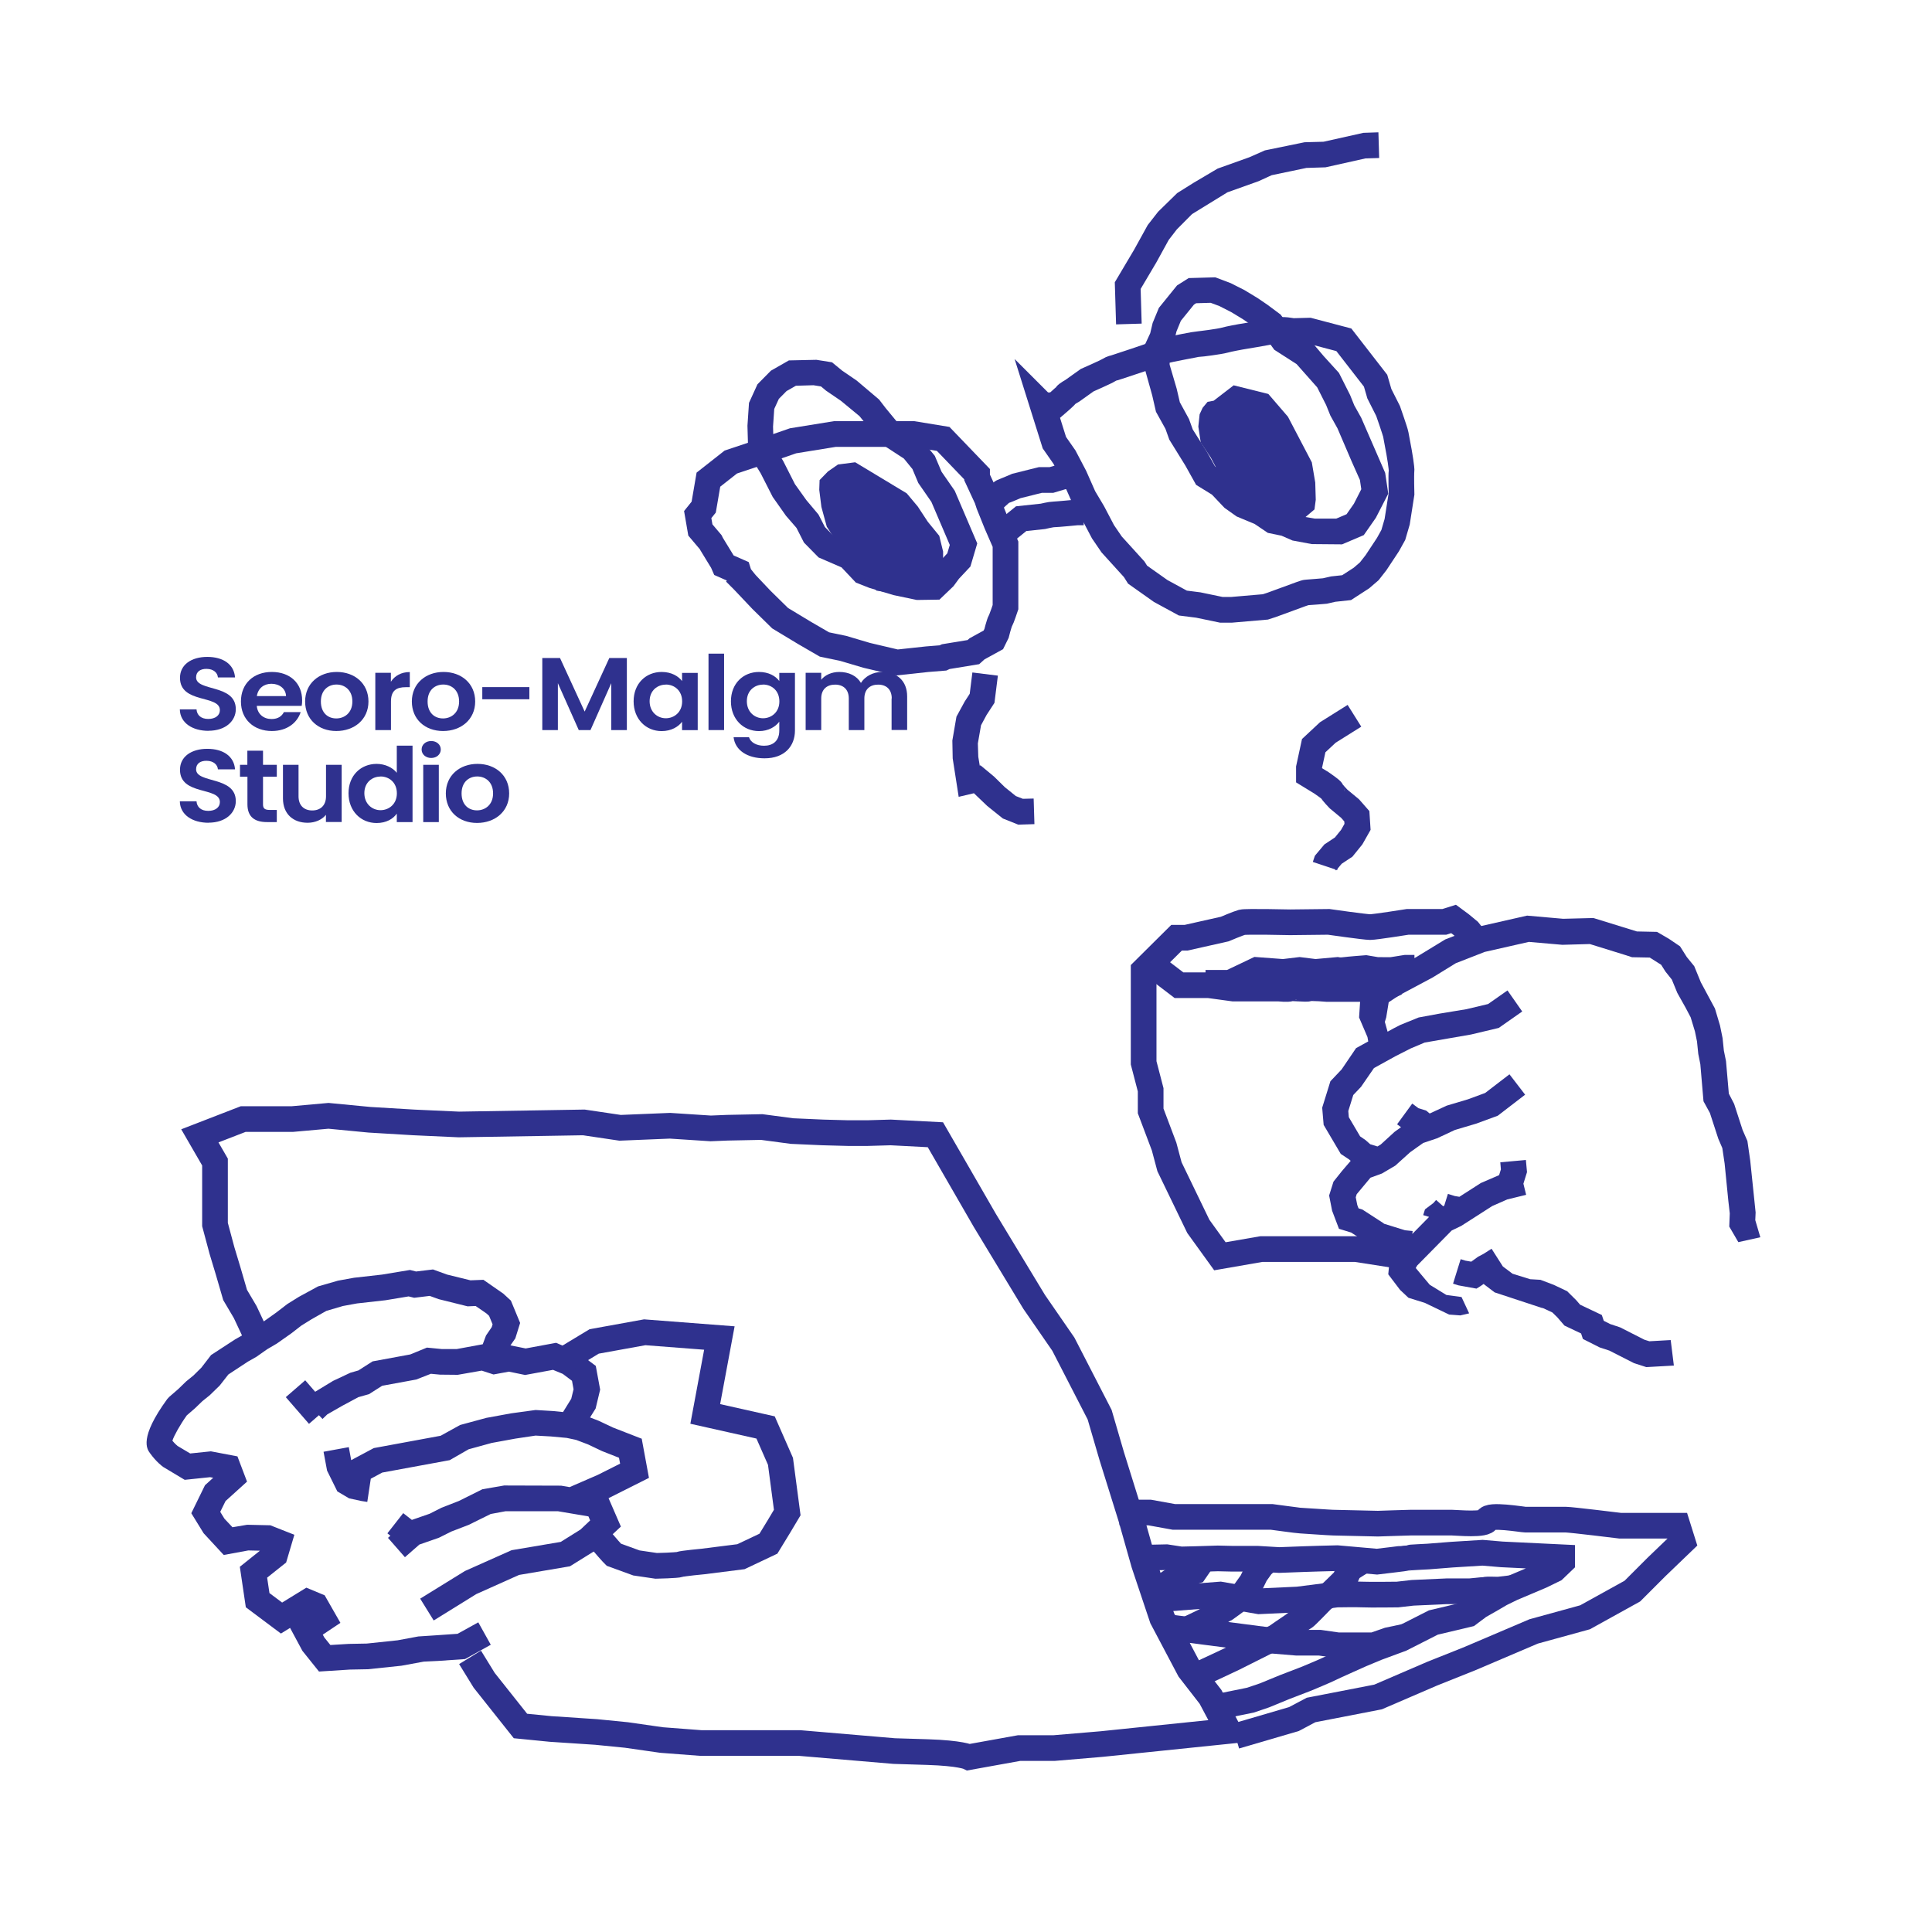 <?xml version="1.0" encoding="UTF-8"?>
<svg id="_레이어_1" data-name="레이어 1" xmlns="http://www.w3.org/2000/svg" viewBox="0 0 225.73 225.73">
  <defs>
    <style>
      .cls-1 {
        fill: none;
        stroke: #2f318e;
        stroke-miterlimit: 10;
        stroke-width: 3px;
      }

      .cls-2 {
        fill: #2f318e;
      }
    </style>
  </defs>
  <g>
    <path class="cls-2" d="m24.37,85.39c-1.88,0-3.33-.92-3.36-2.51h1.95c.05.68.53,1.12,1.37,1.12s1.36-.42,1.36-1.03c0-1.82-4.67-.72-4.66-3.78,0-1.52,1.32-2.44,3.19-2.44s3.13.88,3.24,2.4h-2c-.04-.55-.52-.99-1.3-1-.71-.02-1.25.3-1.25.99,0,1.69,4.64.75,4.64,3.72,0,1.33-1.14,2.52-3.2,2.52Z"/>
    <path class="cls-2" d="m31.76,85.41c-2.09,0-3.61-1.35-3.61-3.45s1.48-3.45,3.61-3.45,3.54,1.32,3.54,3.31c0,.22-.01.43-.05.65h-5.25c.09.99.82,1.54,1.73,1.54.78,0,1.21-.36,1.44-.81h1.96c-.39,1.23-1.58,2.21-3.36,2.21Zm-1.75-4.08h3.41c-.03-.88-.78-1.44-1.71-1.44-.87,0-1.56.52-1.7,1.44Z"/>
    <path class="cls-2" d="m39.29,85.41c-2.08,0-3.64-1.35-3.64-3.45s1.62-3.45,3.7-3.45,3.7,1.34,3.7,3.45-1.66,3.45-3.75,3.45Zm0-1.47c.96,0,1.88-.65,1.88-1.98s-.89-1.98-1.85-1.98-1.83.64-1.83,1.98.83,1.98,1.8,1.98Z"/>
    <path class="cls-2" d="m45.67,85.3h-1.82v-6.69h1.82v1.04c.45-.69,1.21-1.13,2.21-1.13v1.77h-.48c-1.08,0-1.72.39-1.72,1.68v3.33Z"/>
    <path class="cls-2" d="m51.76,85.41c-2.08,0-3.64-1.35-3.64-3.45s1.62-3.45,3.7-3.45,3.7,1.34,3.7,3.45-1.66,3.45-3.75,3.45Zm0-1.47c.96,0,1.88-.65,1.88-1.98s-.89-1.98-1.85-1.98-1.83.64-1.83,1.98.83,1.98,1.8,1.98Z"/>
    <path class="cls-2" d="m56.35,80.28h5.5v1.42h-5.5v-1.42Z"/>
    <path class="cls-2" d="m63.37,76.88h2.06l2.88,6.26,2.88-6.26h2.05v8.42h-1.82v-5.48l-2.43,5.48h-1.37l-2.44-5.48v5.48h-1.82v-8.42Z"/>
    <path class="cls-2" d="m77.32,78.51c1.15,0,1.95.51,2.37,1.06v-.95h1.83v6.69h-1.83v-.98c-.43.58-1.25,1.09-2.39,1.09-1.82,0-3.27-1.39-3.27-3.48s1.45-3.43,3.28-3.43Zm.47,1.48c-.97,0-1.89.68-1.89,1.94s.92,1.99,1.89,1.99,1.91-.7,1.91-1.97-.91-1.97-1.91-1.97Z"/>
    <path class="cls-2" d="m82.78,76.37h1.82v8.93h-1.82v-8.93Z"/>
    <path class="cls-2" d="m88.68,78.51c1.13,0,1.95.48,2.37,1.06v-.95h1.83v6.73c0,1.81-1.19,3.25-3.55,3.25-2.02,0-3.44-.94-3.62-2.47h1.8c.18.6.86,1,1.76,1,1,0,1.78-.53,1.78-1.77v-1.04c-.43.58-1.25,1.1-2.37,1.1-1.83,0-3.28-1.39-3.28-3.48s1.45-3.43,3.28-3.43Zm.47,1.48c-.97,0-1.89.68-1.89,1.94s.92,1.99,1.89,1.99,1.91-.7,1.91-1.97-.91-1.97-1.91-1.97Z"/>
    <path class="cls-2" d="m104.19,81.61c0-1.06-.63-1.62-1.59-1.62s-1.61.55-1.61,1.62v3.69h-1.82v-3.69c0-1.06-.64-1.62-1.6-1.62s-1.62.55-1.62,1.62v3.69h-1.82v-6.69h1.82v.81c.45-.56,1.22-.91,2.11-.91,1.12,0,2.04.45,2.53,1.28.47-.76,1.41-1.28,2.46-1.28,1.72,0,2.94,1.01,2.94,2.86v3.92h-1.82v-3.69Z"/>
    <path class="cls-2" d="m24.37,96.13c-1.88,0-3.33-.92-3.36-2.51h1.95c.05.68.53,1.12,1.37,1.12s1.36-.42,1.36-1.03c0-1.82-4.67-.72-4.66-3.78,0-1.52,1.32-2.44,3.19-2.44s3.13.88,3.24,2.4h-2c-.04-.55-.52-.99-1.3-1-.71-.02-1.25.3-1.25.99,0,1.69,4.64.75,4.64,3.72,0,1.33-1.14,2.52-3.2,2.52Z"/>
    <path class="cls-2" d="m28.9,90.75h-.86v-1.39h.86v-1.65h1.83v1.65h1.61v1.39h-1.61v3.24c0,.45.19.64.77.64h.84v1.42h-1.14c-1.37,0-2.29-.54-2.29-2.08v-3.22Z"/>
    <path class="cls-2" d="m39.91,96.04h-1.83v-.84c-.45.57-1.25.93-2.14.93-1.67,0-2.88-1.01-2.88-2.85v-3.92h1.82v3.68c0,1.07.64,1.65,1.6,1.65s1.61-.58,1.61-1.65v-3.68h1.83v6.69Z"/>
    <path class="cls-2" d="m44.01,89.25c.95,0,1.85.41,2.35,1.04v-3.17h1.84v8.93h-1.84v-.99c-.43.62-1.23,1.1-2.36,1.1-1.83,0-3.28-1.39-3.28-3.48s1.45-3.43,3.29-3.43Zm.45,1.48c-.97,0-1.89.68-1.89,1.94s.92,1.99,1.89,1.99,1.91-.7,1.91-1.97-.91-1.97-1.91-1.97Z"/>
    <path class="cls-2" d="m49.26,87.57c0-.56.47-.99,1.12-.99s1.12.43,1.12.99-.48.99-1.12.99-1.12-.43-1.12-.99Zm.19,1.79h1.82v6.69h-1.82v-6.69Z"/>
    <path class="cls-2" d="m55.73,96.15c-2.08,0-3.64-1.35-3.64-3.45s1.62-3.45,3.7-3.45,3.7,1.34,3.7,3.45-1.66,3.45-3.75,3.45Zm0-1.47c.96,0,1.88-.65,1.88-1.98s-.89-1.98-1.85-1.98-1.83.64-1.83,1.98.83,1.98,1.8,1.98Z"/>
  </g>
  <path class="cls-2" d="m75.01,168.11l-3.39-1.32-1.65-.78-1.03-.4.65-1.04.53-2.21-.51-2.77-2.18-1.63-2.45-1.07-3.56.66-1.78-.36.57-.82.56-1.8-1.08-2.61-.88-.81-2.33-1.62-1.51.06-2.73-.67-1.65-.6-1.98.24-.71-.18-3.26.54-3.28.37-1.87.34-2.33.67-2.24,1.22-1.35.84-1.3,1-1.48,1.05-1.14.67-1.21.86-.97.55-2.81,1.83-1.13,1.47-.92.91-.86.7-.94.91-1.04.9-.23.25c-3.31,4.54-2.37,5.84-2.02,6.32.76,1.05,1.44,1.54,1.57,1.63l2.49,1.49,2.97-.31.36.07-.96.87-1.6,3.27,1.44,2.34,2.35,2.54,2.87-.53,1.36.03-2.35,1.88.7,4.73,4.1,3.07,1.07-.66,1.44,2.68,1.94,2.42,3.61-.23,2.11-.04,3.91-.41,2.61-.48,1.67-.08,3.16-.22,3-1.67-1.46-2.62-2.42,1.34-2.75.19-1.84.12-2.42.45-3.6.38-2.11.04-2.14.13-.71-.88-.18-.33,2.06-1.38-1.84-3.22-2.14-.89-2.83,1.74-1.48-1.11-.27-1.8,2.22-1.77.96-3.24-2.81-1.11-2.7-.06-1.72.29-.94-1-.49-.8.62-1.26,2.51-2.27-1.12-2.95-3.1-.59-2.42.25-1.48-.88c-.08-.07-.31-.26-.6-.61.19-.6.91-1.88,1.68-2.96l.97-.84.85-.82.87-.7,1.16-1.13,1.01-1.29,2.28-1.5.99-.56,1.25-.88,1.14-.67,1.69-1.19,1.16-.9,1.22-.76,1.72-.97,1.94-.57,1.64-.3,3.31-.37,2.72-.45.65.16,1.81-.22,1.05.38,3.38.84.94-.04,1.25.86.32.29.41.99-.1.33-.67.98-.38,1.02-3.04.56h-1.74s-1.74-.17-1.74-.17l-1.95.8-4.4.81-1.66,1.06-.94.27-2.02.95-2.09,1.27-1.16-1.34-2.27,1.97,2.71,3.12,1.16-1.01.42.44.56-.54,1.8-1.03,1.83-.98,1.24-.35,1.54-.98,3.98-.73,1.71-.67,1.07.1,2.07.02,2.8-.49,1.38.45,1.8-.33,1.89.39,3.26-.6,1.14.47,1.08.81.18.99-.27,1.11-.96,1.55-1.2-.12-2.01-.12-2.85.39-2.9.53-3.06.83-2.28,1.26-7.81,1.44-2.64,1.41-.28-1.52-2.95.54.41,2.2,1.2,2.43,1.37.81,1.43.31.7.11.41-2.71,1.34-.72,7.88-1.45,2.21-1.27,2.69-.74,2.79-.51,2.34-.35,1.8.1,1.84.17,1.09.23,1.4.53,1.64.78,1.98.78.13.69-2.63,1.32-3.27,1.42-.99-.17-6.66-.02-2.54.44-2.75,1.37-2.03.79-1.38.7-2.08.72-1.01-.79-1.85,2.36.35.28-.28.25,1.98,2.26,1.69-1.48,2.29-.8,1.44-.72,2.03-.78,2.57-1.27,1.72-.32h6.15s3.55.6,3.55.6l.2.47-1.13,1.07-2.31,1.44-5.74.97-5.45,2.43-5.23,3.23,1.58,2.55,4.97-3.08,5-2.24,5.95-1.01,2.94-1.83,3.01-2.81-1.44-3.32,4.72-2.37-.84-4.55Z"/>
  <g>
    <path class="cls-2" d="m156.74,63.6l-3.47-.03-2.26-.42-1.28-.56-1.6-.33-1.54-1.04-2.11-.88-1.42-1.01-1.46-1.54-1.85-1.14-1.26-2.26-1.87-3.02-.45-1.26-1.11-2-.44-1.92-.91-3.26-.07-2.38.75-1.62.28-1.19.73-1.77,2.12-2.62,1.36-.86,3.11-.09,1.8.68,1.62.82,1.5.91,1.15.78,1.56,1.16,1.41,1.93,2.51,1.61,1.1,1.3,1.8,1.98,1.3,2.58.49,1.21.81,1.45,2.8,6.44.36,2.43-1.45,2.82-1.41,2.02-2.56,1.09Zm-3.1-3.01h2.49s1.2-.51,1.2-.51l.86-1.23.86-1.69-.16-1.08-.97-2.18-1.65-3.85-.83-1.49-.5-1.24-1.04-2.06-2.41-2.72-2.6-1.67-1.47-2.01-1.15-.85-1.03-.7-1.38-.84-1.39-.71-1.02-.38-1.7.05-.25.16-1.53,1.89-.51,1.24-.32,1.29-.52,1.13.04,1.48.82,2.79.37,1.59,1.07,1.96.44,1.22,1.68,2.66.92,1.65,1.65,1.08,1.48,1.56.91.62,2.1.88,1.18.8,1.47.34,1.26.55,1.6.27Z"/>
    <path class="cls-2" d="m109.73,70.06l-2.61.04-2.72-.57-2.82-.84-1.58-.62-1.68-1.78-2.68-1.16-1.71-1.74-.87-1.71-1.23-1.42-1.55-2.2-1.4-2.75-1.46-2.39-.09-3.18.18-2.67.99-2.17,1.57-1.59,2.1-1.2,3.22-.07,1.82.29,1.18.97,1.71,1.17,2.61,2.21.76.99,1.7,2.06,2.48,1.61,1.57,1.92.79,1.86,1.54,2.22,2.63,6.15-.8,2.7-1.34,1.43-.64.87-1.65,1.58Zm-2.17-2.94l.93-.03.71-.68.56-.77.92-.99.29-.98-2.15-5.03-1.53-2.21-.68-1.62-1-1.23-2.47-1.61-2.72-3.35-2.17-1.79-1.73-1.18-.6-.5-.88-.14-2.05.06-1.09.62-.9.91-.54,1.18-.14,2.06.06,2.17,1.13,1.86,1.37,2.7,1.33,1.86,1.42,1.69.75,1.46.98,1,2.7,1.17,1.65,1.74.89.35,2.57.76,2.37.5Z"/>
    <polygon class="cls-2" points="120.86 96.29 118.97 96.35 117.17 95.63 115.35 94.17 113.79 92.68 112.01 93.1 111.31 88.61 111.27 86.52 111.75 83.73 112.71 81.97 113.3 81.06 113.61 78.57 116.59 78.94 116.19 82.12 115.26 83.55 114.62 84.74 114.25 86.86 114.3 88.42 114.47 89.45 114.56 89.42 116.15 90.74 117.4 91.97 118.69 93.01 119.51 93.33 120.77 93.3 120.86 96.29"/>
    <polygon class="cls-2" points="133.39 37.81 130.4 37.9 130.25 32.98 132.51 29.17 134.1 26.29 135.31 24.74 137.54 22.56 139.42 21.38 142.26 19.7 145.98 18.37 147.79 17.57 152.42 16.62 154.64 16.56 159.3 15.52 161.05 15.46 161.14 18.46 159.53 18.51 154.87 19.55 152.64 19.62 148.58 20.47 147.05 21.17 143.41 22.47 139.28 25.01 137.5 26.8 136.55 28.03 135.11 30.65 133.27 33.76 133.39 37.81"/>
  </g>
  <polygon class="cls-2" points="141.8 46.82 144.14 45.02 148.19 46.03 150.48 48.69 153.27 54.02 153.67 56.37 153.73 58.39 153.58 59.52 152.52 60.42 151.27 61.13 149.24 61.19 143.6 57.01 142.46 55.35 141.47 53.47 140.29 51.7 140.01 49.84 140.16 48.41 140.51 47.65 141.09 46.95 141.8 46.82"/>
  <polygon class="cls-2" points="108.7 67.61 106.54 69.62 102.42 69.01 99.88 66.58 96.6 61.54 95.97 59.23 95.72 57.23 95.76 56.09 96.73 55.09 97.91 54.27 99.92 54.01 105.94 57.64 107.23 59.18 108.4 60.96 109.74 62.6 110.19 64.44 110.19 65.87 109.91 66.66 109.4 67.41 108.7 67.61"/>
  <path class="cls-2" d="m170.76,151.54l-1.77-.24-1.94-1.19-.95-1.13-.69-.83.17-.29,4.03-4.09,1.12-.54,3.62-2.32,1.75-.77,2.21-.54-.32-1.3.42-1.35-.13-1.42-2.99.27.07.83-.21.67-2.13.92-2.51,1.61-.54-.09-.8-.25-.43,1.38-.13.06-.82-.73-.32.36-.98.74-.21.67.69.21-1.96,1.99.04-.34-.89-.09-2.48-.77v-.03s-2.5-1.62-2.5-1.62l-.45-.14-.15-.39-.18-.9.11-.36,1.61-1.93,1.34-.49,1.56-.92,1.74-1.57,1.52-1.08,1.61-.54,2.1-.98,2.46-.73,2.54-.93,3.2-2.46-1.83-2.38-2.84,2.18-2.01.74-2.48.74-1.99.92-.41-.34-.9-.28-.73-.54-1.77,2.42.46.34-.74.53-1.62,1.48-.39.24-.85-.26-.54-.48-.64-.44-1.32-2.24-.06-.72.58-1.87.91-.96,1.51-2.19,2.52-1.39,1.79-.91,1.61-.68,5.42-.94,3.24-.77,2.74-1.92-1.72-2.46-2.27,1.59-2.52.6-3.15.52-2.44.45-2.12.86-.8.41-.71.39-.32-1.14.16-.53.29-1.77,1.21-.8,3.92-2.09,2.71-1.67,3.38-1.32,5.16-1.17,3.91.34,3.21-.09,4.16,1.29.77.25,2.07.04,1.33.84.5.79.75.94.64,1.56.97,1.73.59,1.12.5,1.65.24,1.17.15,1.46.24,1.2.37,4.33.75,1.37.98,3.01.47,1.09.27,1.82.43,4.33.17,1.48-.06,1.54,1.06,1.82,2.57-.57-.59-2,.04-.9-.63-6.06-.33-2.29-.56-1.28-.99-3.05-.62-1.2-.33-3.8-.25-1.23-.15-1.46-.3-1.47-.59-1.98-1.65-3.07-.77-1.88-.87-1.07-.79-1.25-1.27-.86-1.42-.83-2.35-.05-5.08-1.57-3.54.09-4.21-.37-5.73,1.3-3.83,1.48-3.41,2.08-3.8,2.02-1.48.98-1.22,1.58-.16,2.46.98,2.29.09.51-1.42.78-1.69,2.49-1.31,1.38-.96,3.09.17,2.01,2,3.39.98.65.18.16-1.02,1.19-.99,1.24-.51,1.62.35,1.78.8,2.11,1.43.44.72.47-.03.63,4.35,1.35-.56.89-.15,1.54,1.38,1.82.98.92,1.9.59,2.85,1.37,1.31.1,1.03-.24m8.54-.62v-.02s.14.05.14.05l1.05.49.58.57.83.96,1.94.92.21.64,1.96.99,1.13.37,2.89,1.47,1.43.46,3.22-.18-.37-2.98-2.49.14-.58-.18-2.83-1.44-1.17-.39-.75-.38-.23-.68-2.53-1.2-.46-.53-1.06-1.05-1.56-.74-1.56-.59-1.2-.07-2.06-.64-1.13-.85-1.32-2.07-.94.6-.63.33-.8.58-.69-.12-.55-.17-.89,2.86.64.2,2.1.38.48-.3.36-.25.07.07,1.21.92"/>
  <path class="cls-1" d="m30.42,157.07l-1.77-3.77-1.18-2-.82-2.82-.71-2.35-.82-3.06v-7.3l-1.77-3.06,5.06-1.96h5.73l4.24-.38,4.79.46,5.18.31,5.26.24,9.81-.16,4.79-.08,4.24.63,5.83-.24,4.76.31,1.96-.08,4-.08,3.53.47,3.61.16,2.98.08h2.2l2.75-.08,5.22.27,5.77,10,5.77,9.53,3.41,4.94,4.24,8.24,1.41,4.83,2.24,7.18,1.53,5.41,2.13,6.36,3.17,6,2.47,3.18,2.12,3.99-14.83,1.53-5.56.47h-4.09l-5.88,1.06s-.94-.47-4.83-.59l-3.88-.12-11.06-.94h-11.53l-4.59-.35-4.12-.59-3.53-.35-5.3-.35-3.54-.35-4.24-5.34-1.65-2.68"/>
  <path class="cls-1" d="m144.35,202.85l6.83-2,2-1.06,7.83-1.52,6.29-2.71,4.43-1.77,7.46-3.18,6-1.65,5.53-3.06,2.82-2.82,3.06-2.94-.59-1.88h-6.71s-5.77-.71-6.36-.71h-4.71c-.35,0-4.35-.7-4.47,0s-3.53.35-4.12.35h-4.83c-.35,0-3.75.12-3.82.12s-4.89-.12-5.24-.12-3.67-.24-3.84-.24-3.34-.43-3.34-.43h-11.42l-2.82-.51h-3.53"/>
  <path class="cls-1" d="m164.92,146.78h-1.12l-5.39-.84h-11.04l-4.84.84-2.52-3.49-3.37-6.97-.63-2.36-1.57-4.16v-2.47l-.82-3.15v-10.8l3.85-3.82h1.12l4.5-1.01s1.58-.67,2.03-.79,5.62,0,5.62,0l4.5-.05s4.27.61,4.84.61,4.39-.61,4.39-.61h4.28l1.08-.34.84.62.93.77.65.81v.28"/>
  <path class="cls-1" d="m134.42,112.57l3.33,2.54h3.49l2.87.39h5.29s1.12.11,1.29,0,1.88.11,2.24,0,2.15.05,2.15.05h3.99l.85-.36,1.34.08,1.29-.17.62-.28"/>
  <path class="cls-1" d="m158.25,83.63l-3.11,1.95-1.65,1.54-.56,2.59v.86l1.47.9s1.2.82,1.2.94.79.94.79.94l1.35,1.12.79.9.08,1.24-.68,1.2-.94,1.16-1.24.82-.79.94-.15.45"/>
  <path class="cls-1" d="m86.73,67.73l.11.11,2.14,2.26,2.17,2.13,2.85,1.72,2.33,1.35,2.17.45,2.77.82,3.53.83,3.52-.38,1.86-.15.32-.15,3.23-.53.42-.38,1.91-1.05.37-.75s.3-1.2.45-1.46.6-1.61.6-1.61v-7.36l-1.05-2.41-.9-2.24-.22-.67-1.15-2.48v-.38l-3.96-4.12-3.48-.57h-9.18l-4.88.79-4.57,1.58-2.7.9-2.62,2.06-.55,3.21-.7.87.31,1.8,1.21,1.43.11.22,1.27,2.08.17.39,1.66.73.14.45.37.46Z"/>
  <path class="cls-1" d="m115.82,58.64s1.18-1.18,1.41-1.24,1.52-.62,1.52-.62l1.8-.45,1.01-.25h1.29l1.41-.42h1.58"/>
  <path class="cls-1" d="m117,62.48l2.31-1.88,2.53-.27s.96-.23,1.29-.23,2.7-.23,2.7-.23h.79"/>
  <path class="cls-1" d="m121.81,47.33l1.38,4.39,1.18,1.69,1.18,2.25,1.07,2.42,1.07,1.8,1.18,2.25,1.01,1.48,2.64,2.91.39.62,2.7,1.91,2.59,1.41,1.81.23,2.69.56h1.18l3.96-.34.71-.23,2.87-1.05s1.07-.41,1.24-.41,2.14-.17,2.14-.17l.96-.22,1.57-.17,1.73-1.12.92-.79.79-1.01,1.4-2.12.62-1.12.45-1.54.51-3.26s-.06-2.25,0-2.59-.28-2.25-.28-2.25c0,0-.34-1.79-.39-2.1s-.9-2.74-.9-2.74l-1.02-2.02-.44-1.52-3.71-4.78-4.06-1.07-1.93.05s-1.15-.27-2.05-.05-4.05.73-4.05.73c0,0-1.29.23-1.86.39s-2.8.45-3.03.45-3.2.6-3.2.6c0,0-1.2.25-1.48.42s-5.09,1.74-5.09,1.74c0,0-.37.06-.71.28s-2.53,1.18-2.53,1.18l-1.74,1.24s-.62.34-.73.51-1.29,1.18-1.29,1.18h-1.43Z"/>
  <path class="cls-1" d="m165.26,113.07h-1.01l-.26.04s-1.26.21-1.42.22-1.69,0-1.69,0l-1.31-.22s-1.99.15-2.48.22-.86,0-.86,0l-2.55.23-1.84-.23-1.91.23-3.08-.23-3.15,1.5h-2.85"/>
  <path class="cls-1" d="m65.88,158.87l3.54-2.14,5.91-1.07,8.72.67-1.65,8.87,7.05,1.58,1.74,3.96.79,5.98-.96,1.61-1.24,2.03-3.21,1.52-4.44.56s-2.36.22-2.7.34-2.76.17-2.76.17l-2.31-.34-2.64-.96s-.39-.39-.62-.67-1.12-1.29-1.12-1.29"/>
  <path class="cls-1" d="m142.95,199.28l3.15-.64,1.65-.56,2.36-.97,2.55-.98s2.33-.97,2.77-1.2,3.64-1.65,3.64-1.65l1.8-.75,2.84-1.05,3.76-1.91,4.09-.97s1.24-.94,1.39-1.01,2.4-1.39,2.4-1.39l1.31-.64,3.38-1.43,1.54-.75.94-.9v-.53l-7.05-.34-2.25-.19-3.56.22-2.78.22s-2.29.11-2.4.15-3.6.45-3.6.45l-4.65-.41c-.49,0-3.82.11-3.82.11l-2.96.11-2.51-.15h-2.93l-1.72-.04s-2.48.08-2.62.08-1.69.04-1.69.04l-1.69-.26-1.84.04"/>
  <polyline class="cls-1" points="134.77 186.11 137.77 184.13 139.61 183.57 140.88 181.73"/>
  <path class="cls-1" d="m147.86,182.52l-.45.41-.71.99-.45.92-.9,1.26-.64.76s-1.76,1.31-1.88,1.35-2.1,1.2-2.1,1.2l-3.82,1.83"/>
  <path class="cls-1" d="m139.97,195.69l4.1-1.92,5.02-2.52s1.61-1.12,1.73-1.19,1.5-1.09,1.61-1.12,2.06-2.05,2.06-2.05c0,0,.88-.65,1.05-.78s1.58-1.53,1.58-1.53c0,0,.49-1.2.6-1.27s1.53-.97,1.53-.97"/>
  <path class="cls-1" d="m135.03,186.88l7.54-.58,4.54.79,4.54-.21,4.54-.58s2.35-.04,3.07,0,4.02,0,4.02,0l1.76-.2,3.98-.18h2.7s1.65-.15,1.8-.19,1.54,0,1.54,0l1.61-.19"/>
  <polyline class="cls-1" points="136.91 190.17 148.72 191.7 151.5 191.93 154.2 191.93 156.3 192.23 158.21 192.23 160.5 192.23 162.22 191.63 164.26 191.2"/>
</svg>